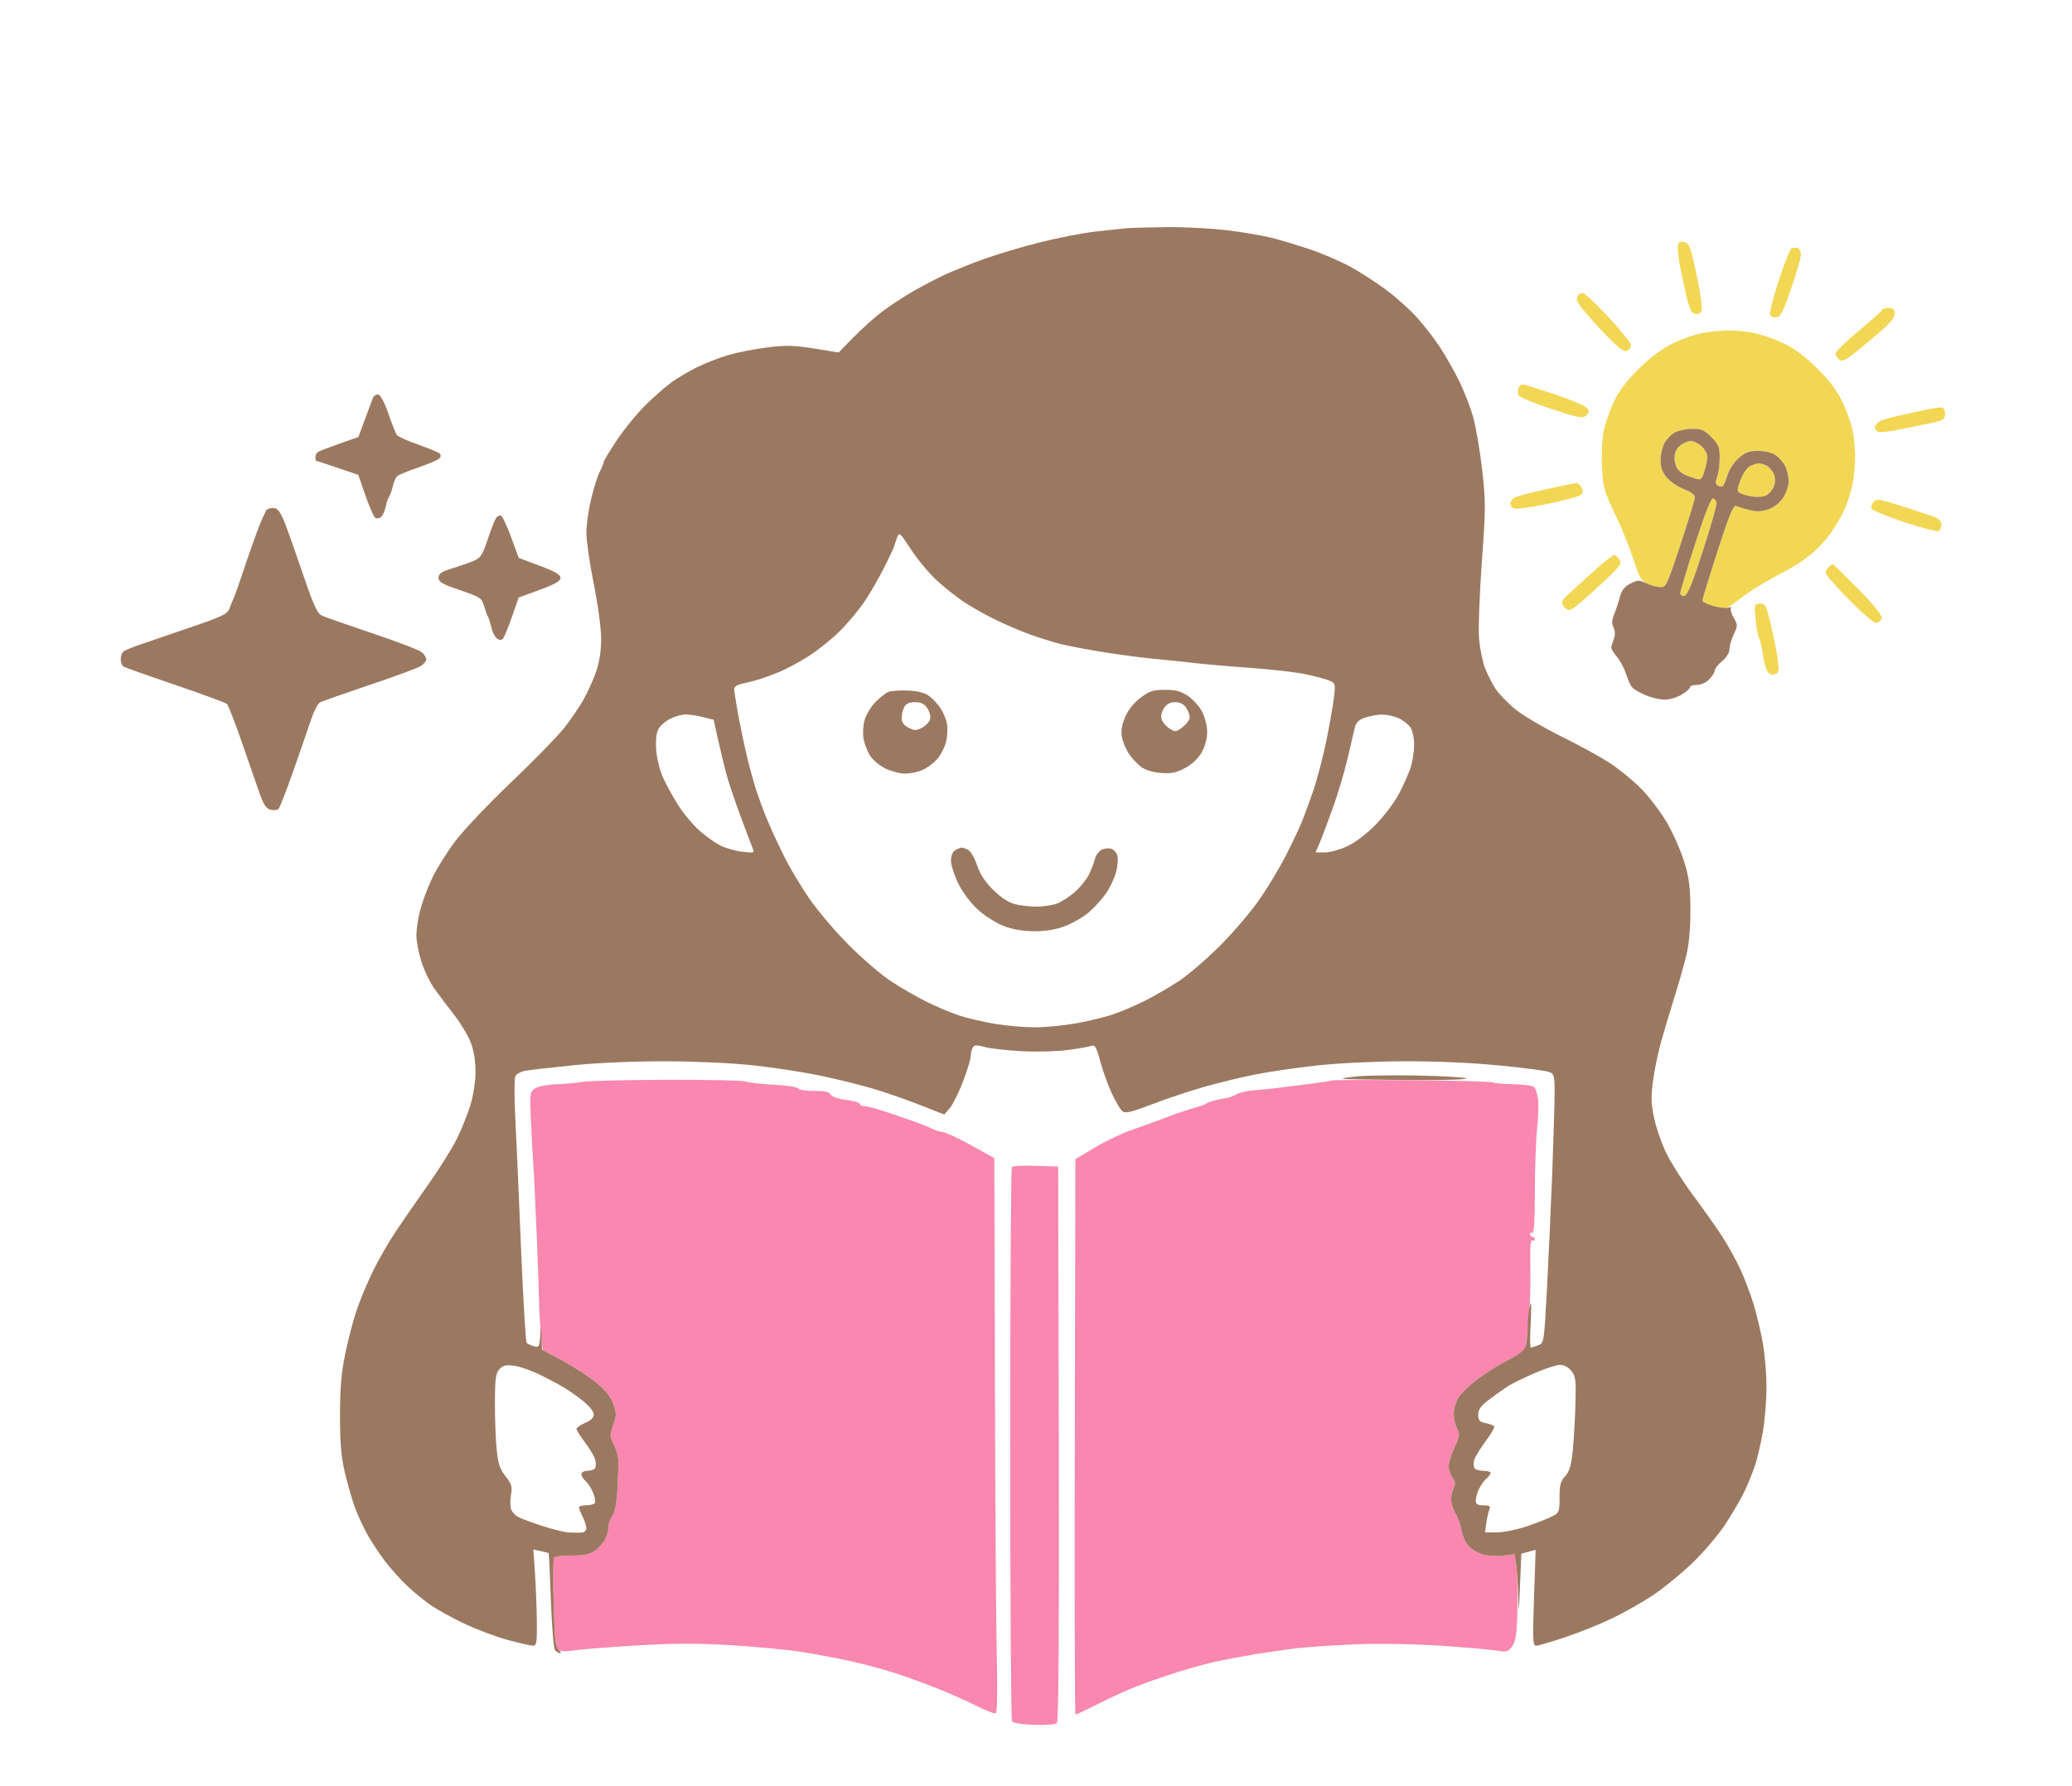 <svg xmlns="http://www.w3.org/2000/svg" width="841" height="725" viewBox="0 0 841 725" version="1.1"><path d="M 681 100.794 C 681 102.407, 681.450 105.926, 681.999 108.614 C 682.548 111.301, 683.630 116.372, 684.402 119.881 C 685.175 123.391, 686.372 126.612, 687.063 127.039 C 687.753 127.466, 688.932 127.579, 689.682 127.292 C 690.650 126.920, 690.901 125.566, 690.547 122.634 C 690.273 120.360, 689.601 116.250, 689.053 113.500 C 688.506 110.750, 687.483 106.250, 686.779 103.500 C 685.770 99.554, 685.026 98.433, 683.250 98.180 C 681.355 97.911, 681 98.324, 681 100.794 M 727.291 100.717 C 726.626 100.949, 724.245 106.810, 722 113.741 C 719.755 120.672, 718.159 126.972, 718.454 127.742 C 718.750 128.511, 719.922 128.996, 721.059 128.820 C 722.726 128.562, 723.890 126.268, 727.057 117 C 729.219 110.675, 730.990 104.536, 730.994 103.357 C 730.997 102.178, 730.438 101.007, 729.750 100.754 C 729.063 100.501, 727.956 100.485, 727.291 100.717 M 640.667 119.667 C 640.300 120.033, 640.018 121.046, 640.040 121.917 C 640.062 122.787, 644.225 127.919, 649.290 133.319 C 656.298 140.790, 658.918 142.977, 660.250 142.462 C 661.212 142.090, 661.994 141.047, 661.987 140.143 C 661.979 139.239, 657.891 134.113, 652.902 128.750 C 647.912 123.388, 643.268 119, 642.582 119 C 641.895 119, 641.033 119.300, 640.667 119.667 M 763.833 125.887 C 763.650 126.375, 759.337 130.238, 754.250 134.472 C 749.163 138.707, 745 142.753, 745 143.463 C 745 144.174, 745.647 145.292, 746.439 145.949 C 747.600 146.913, 748.819 146.399, 752.756 143.287 C 755.439 141.167, 760.191 137.224, 763.317 134.525 C 767.171 131.198, 769 128.875, 769 127.309 C 769 125.534, 768.441 125, 766.583 125 C 765.254 125, 764.017 125.399, 763.833 125.887 M 691.244 135.110 C 688.353 135.591, 682.954 137.451, 679.245 139.243 C 674.767 141.406, 670.080 144.874, 665.295 149.566 C 660.304 154.460, 657.164 158.589, 655.077 163.001 C 653.420 166.504, 651.545 171.874, 650.909 174.935 C 650.268 178.024, 649.965 184.536, 650.228 189.570 C 650.662 197.869, 651.109 199.486, 655.482 208.570 C 658.111 214.032, 661.479 222.325, 662.967 227 C 665.151 233.861, 666.190 235.754, 668.357 236.815 C 669.834 237.538, 672.229 238.213, 673.680 238.315 C 676.240 238.494, 676.491 237.979, 682.098 221 C 685.277 211.375, 687.905 202.774, 687.939 201.886 C 687.977 200.870, 686.343 199.639, 683.528 198.564 C 681.069 197.625, 677.919 195.504, 676.528 193.851 C 674.752 191.741, 674 189.664, 674 186.874 C 674 184.689, 674.683 181.581, 675.517 179.967 C 676.351 178.354, 678.354 176.351, 679.967 175.517 C 681.581 174.683, 684.768 174, 687.050 174 C 690.436 174, 691.826 174.626, 694.600 177.400 C 697.566 180.366, 698 181.442, 698 185.835 C 698 188.604, 697.533 192.099, 696.961 193.602 C 696.188 195.635, 696.240 196.530, 697.163 197.101 C 697.846 197.523, 698.751 197.654, 699.175 197.392 C 699.598 197.130, 700.485 195.113, 701.145 192.910 C 701.817 190.668, 703.826 187.604, 705.707 185.952 C 708.366 183.618, 710.012 183, 713.570 183 C 716.066 183, 719.191 183.734, 720.586 184.648 C 721.970 185.555, 723.754 187.558, 724.551 189.099 C 725.348 190.640, 726 193.431, 726 195.302 C 726 197.189, 724.982 200.218, 723.713 202.102 C 722.289 204.219, 719.986 205.975, 717.606 206.760 C 714.754 207.699, 712.781 207.749, 709.830 206.954 C 707.655 206.368, 705.270 205.657, 704.531 205.374 C 703.549 204.997, 701.544 209.963, 697.094 223.790 C 693.742 234.202, 691 243.163, 691 243.703 C 691 244.242, 692.740 245.205, 694.866 245.842 C 696.992 246.479, 699.308 247, 700.013 247 C 700.718 247, 703.140 245.508, 705.397 243.685 C 707.654 241.862, 712.200 238.804, 715.500 236.890 C 718.800 234.975, 723.525 232.349, 726 231.053 C 728.475 229.757, 732.456 227.125, 734.846 225.203 C 737.236 223.281, 740.711 219.637, 742.569 217.104 C 744.426 214.572, 747.049 210.196, 748.398 207.381 C 749.747 204.565, 751.334 199.645, 751.925 196.447 C 752.516 193.249, 753 188.302, 753 185.453 C 753 182.604, 752.554 177.922, 752.009 175.049 C 751.464 172.176, 749.601 166.854, 747.867 163.222 C 745.702 158.684, 742.494 154.412, 737.608 149.560 C 732.894 144.878, 728.294 141.435, 723.951 139.338 C 720.350 137.599, 714.754 135.686, 711.518 135.088 C 708.281 134.490, 703.578 134.053, 701.066 134.117 C 698.555 134.181, 694.135 134.628, 691.244 135.110 M 616.362 157.500 C 616.045 158.325, 616.025 159.623, 616.317 160.385 C 616.610 161.146, 622.576 163.649, 629.577 165.947 C 641.115 169.734, 642.450 169.978, 643.866 168.562 C 645.283 167.146, 645.278 166.850, 643.818 165.389 C 642.932 164.503, 636.958 162.028, 630.542 159.889 C 624.127 157.750, 618.441 156, 617.908 156 C 617.374 156, 616.678 156.675, 616.362 157.500 M 780.500 166.558 C 777.200 167.295, 772.356 168.358, 769.736 168.921 C 767.115 169.484, 764.078 170.423, 762.986 171.008 C 761.894 171.592, 761 172.681, 761 173.428 C 761 174.175, 761.609 175.020, 762.352 175.305 C 763.096 175.590, 766.809 175.196, 770.602 174.428 C 774.396 173.660, 780.200 172.462, 783.500 171.766 C 788.885 170.630, 789.500 170.245, 789.500 168.014 C 789.500 166.539, 788.890 165.464, 788 165.373 C 787.175 165.287, 783.800 165.821, 780.500 166.558 M 681.944 180.844 C 680.460 182.046, 679.667 183.769, 679.667 185.791 C 679.667 187.497, 680.286 189.639, 681.042 190.551 C 681.799 191.462, 683.336 192.551, 684.459 192.971 C 685.582 193.390, 687.439 194.025, 688.587 194.382 C 690.351 194.931, 690.854 194.431, 691.837 191.150 C 692.477 189.015, 693 186.386, 693 185.308 C 693 184.230, 691.958 182.370, 690.686 181.174 C 689.413 179.978, 687.437 179, 686.296 179 C 685.155 179, 683.197 179.830, 681.944 180.844 M 710.343 189.179 C 709.157 189.753, 707.413 192.248, 706.467 194.724 C 705.042 198.457, 704.980 199.369, 706.104 200.064 C 706.849 200.525, 709.122 201.183, 711.155 201.526 C 713.259 201.882, 715.764 201.661, 716.973 201.014 C 718.141 200.390, 719.513 198.781, 720.023 197.439 C 720.593 195.940, 720.593 194.060, 720.023 192.561 C 719.513 191.219, 718.204 189.644, 717.114 189.061 C 716.023 188.477, 714.539 188.030, 713.816 188.068 C 713.092 188.105, 711.530 188.605, 710.343 189.179 M 634.500 197.074 C 632.300 197.554, 627.125 198.697, 623 199.614 C 618.875 200.531, 614.938 201.723, 614.250 202.263 C 613.563 202.803, 613 203.834, 613 204.555 C 613 205.276, 613.788 206.114, 614.750 206.418 C 615.712 206.723, 621.842 205.863, 628.371 204.508 C 634.900 203.153, 640.853 201.537, 641.600 200.917 C 642.591 200.095, 642.684 199.278, 641.944 197.895 C 641.386 196.853, 640.383 196.045, 639.715 196.100 C 639.047 196.156, 636.700 196.594, 634.500 197.074 M 688.065 220.628 C 684.729 230.941, 682 240.002, 682 240.763 C 682 241.527, 682.761 242, 683.701 241.819 C 684.948 241.579, 686.951 236.693, 691.211 223.496 C 694.405 213.598, 696.903 204.862, 696.760 204.083 C 696.617 203.303, 695.967 202.488, 695.315 202.271 C 694.556 202.018, 691.946 208.627, 688.065 220.628 M 760.517 203.625 C 759.730 204.413, 759.315 205.657, 759.596 206.390 C 759.877 207.123, 765.905 209.629, 772.991 211.959 C 780.076 214.289, 786.352 215.900, 786.937 215.539 C 787.522 215.178, 788 213.997, 788 212.916 C 788 211.692, 786.963 210.556, 785.250 209.904 C 783.737 209.329, 777.876 207.358, 772.225 205.526 C 763.307 202.633, 761.761 202.382, 760.517 203.625 M 645.917 232.696 C 641.288 236.959, 636.712 241.122, 635.750 241.946 C 634.788 242.770, 634 243.964, 634 244.600 C 634 245.235, 634.674 246.314, 635.498 246.998 C 636.726 248.018, 637.580 247.774, 640.248 245.645 C 642.036 244.217, 646.875 239.902, 651 236.056 C 657.290 230.191, 658.327 228.785, 657.429 227.341 C 656.839 226.394, 655.902 225.467, 655.346 225.282 C 654.790 225.097, 650.547 228.433, 645.917 232.696 M 742.200 230.200 C 741.540 230.860, 741 231.929, 741 232.575 C 741 233.222, 745.285 238.113, 750.522 243.445 C 756.609 249.642, 760.663 253.019, 761.760 252.808 C 762.705 252.626, 763.621 251.731, 763.796 250.819 C 763.991 249.809, 760.250 245.222, 754.224 239.080 C 748.783 233.536, 744.122 229, 743.866 229 C 743.610 229, 742.860 229.540, 742.200 230.200 M 712.541 251.115 C 712.822 254.478, 713.465 258, 713.969 258.942 C 714.473 259.884, 715.193 262.974, 715.569 265.809 C 715.945 268.644, 716.806 271.720, 717.482 272.644 C 718.260 273.709, 719.360 274.076, 720.482 273.645 C 721.994 273.065, 722.153 272.200, 721.571 267.733 C 721.195 264.855, 719.958 258.563, 718.821 253.750 C 716.943 245.803, 716.537 245, 714.391 245 C 712.110 245, 712.047 245.210, 712.541 251.115" stroke="none" fill="#f2d755" fill-rule="evenodd"/><path d="M 236.500 439.120 C 234.300 439.516, 229.575 439.945, 226 440.075 C 222.367 440.207, 218.502 440.959, 217.236 441.779 C 215.036 443.207, 214.988 443.588, 215.517 455.374 C 215.817 462.043, 216.263 470.200, 216.508 473.500 C 216.754 476.800, 217.372 489.850, 217.883 502.500 C 218.394 515.150, 218.829 527.525, 218.850 530 C 218.872 532.475, 219.201 537.539, 219.582 541.253 L 220.274 548.006 228.246 552.253 C 232.631 554.589, 238.720 558.525, 241.778 561 C 245.701 564.175, 247.796 566.766, 248.893 569.799 C 250.301 573.689, 250.301 574.510, 248.891 578.429 C 247.444 582.454, 247.463 583.013, 249.163 586.327 C 250.170 588.288, 251.001 591.379, 251.011 593.196 C 251.020 595.013, 250.834 600.196, 250.596 604.714 C 250.319 609.976, 249.595 613.739, 248.582 615.186 C 247.712 616.429, 247 618.492, 247 619.772 C 247 621.052, 246.348 623.360, 245.551 624.901 C 244.754 626.442, 242.842 628.547, 241.301 629.579 C 239.240 630.960, 236.783 631.437, 232 631.385 C 228.425 631.346, 225.218 631.743, 224.873 632.267 C 224.528 632.792, 224.464 641.158, 224.731 650.860 C 225.097 664.138, 225.555 668.771, 226.587 669.595 C 227.472 670.302, 229.647 670.418, 232.729 669.922 C 235.353 669.500, 246.753 668.600, 258.062 667.921 C 273.808 666.976, 282.947 666.951, 297.077 667.815 C 307.226 668.435, 320.023 669.661, 325.515 670.539 C 331.007 671.417, 339.775 673.066, 345 674.204 C 350.225 675.342, 358.325 677.509, 363 679.018 C 367.675 680.528, 375.550 683.383, 380.500 685.363 C 385.450 687.343, 392.600 690.534, 396.389 692.454 C 400.178 694.375, 403.694 695.689, 404.201 695.376 C 404.747 695.038, 404.905 685.748, 404.587 672.653 C 404.291 660.469, 403.948 609.908, 403.824 560.296 L 403.599 470.093 394.228 464.901 C 389.073 462.045, 383.819 459.595, 382.552 459.456 C 381.285 459.317, 379.364 458.730, 378.283 458.151 C 377.202 457.573, 374.334 456.388, 371.909 455.519 C 369.484 454.650, 364.180 452.827, 360.122 451.469 C 356.065 450.111, 351.902 449, 350.872 449 C 349.843 449, 349 448.582, 349 448.072 C 349 447.562, 346.518 446.834, 343.484 446.455 C 340.182 446.042, 337.628 445.157, 337.120 444.250 C 336.506 443.153, 334.647 442.749, 330.396 442.787 C 327.164 442.816, 324.221 442.357, 323.856 441.767 C 323.492 441.177, 319.212 440.519, 314.347 440.303 C 309.481 440.088, 304.375 439.519, 303 439.039 C 301.625 438.559, 287 438.219, 270.500 438.284 C 254 438.349, 238.700 438.725, 236.500 439.120 M 540.804 438.530 C 540.620 438.713, 536.427 439.360, 531.485 439.968 C 526.543 440.576, 520.700 441.312, 518.500 441.604 C 516.300 441.896, 512.159 442.302, 509.299 442.506 C 506.438 442.710, 503.063 443.465, 501.799 444.184 C 500.534 444.903, 499.050 445.523, 498.500 445.562 C 497.950 445.601, 495.925 445.992, 494 446.432 C 492.075 446.871, 490.050 447.563, 489.500 447.969 C 488.950 448.375, 486.700 449.183, 484.500 449.765 C 482.300 450.347, 477.350 452.031, 473.500 453.507 C 469.650 454.983, 463.259 457.306, 459.299 458.670 C 455.338 460.033, 448.588 463.252, 444.299 465.824 L 436.500 470.500 436.246 583.250 C 436.106 645.263, 436.230 696, 436.521 696 C 436.813 696, 440.977 694.019, 445.776 691.598 C 450.574 689.176, 457.452 686.029, 461.060 684.605 C 464.668 683.180, 471.803 680.670, 476.917 679.027 C 482.030 677.383, 489.428 675.339, 493.357 674.483 C 497.286 673.628, 504.550 672.261, 509.500 671.446 C 514.450 670.630, 521.875 669.558, 526 669.062 C 530.125 668.567, 540.700 667.848, 549.500 667.465 C 559.083 667.048, 572.820 667.240, 583.750 667.945 C 593.788 668.591, 604.266 669.479, 607.035 669.916 C 611.755 670.663, 612.180 670.550, 613.856 668.106 C 615.298 666.003, 615.694 663.064, 615.904 652.890 C 616.047 645.955, 615.845 638.150, 615.455 635.546 L 614.745 630.811 610.427 631.459 C 608.052 631.815, 604.367 631.637, 602.239 631.064 C 600.111 630.491, 597.369 628.957, 596.145 627.655 C 594.922 626.352, 593.637 623.535, 593.291 621.393 C 592.945 619.252, 591.839 616.150, 590.834 614.500 C 589.830 612.850, 589.006 610.233, 589.004 608.684 C 589.002 607.136, 589.470 604.990, 590.045 603.917 C 590.827 602.454, 590.702 601.413, 589.545 599.760 C 588.695 598.547, 588.004 596.418, 588.010 595.027 C 588.015 593.637, 589.084 590.214, 590.385 587.419 C 592.467 582.949, 592.590 582.047, 591.411 579.919 C 590.674 578.589, 590.057 575.925, 590.039 574 C 590.022 572.075, 590.877 569.074, 591.940 567.330 C 593.003 565.587, 596.264 562.368, 599.186 560.176 C 602.109 557.985, 607.650 554.496, 611.500 552.424 C 615.350 550.352, 618.649 548.547, 618.832 548.413 C 619.015 548.279, 619.676 543.519, 620.302 537.835 C 620.927 532.151, 621.312 521.944, 621.157 515.152 C 620.963 506.627, 621.204 503.008, 621.938 503.461 C 622.522 503.823, 623 503.641, 623 503.059 C 623 502.477, 622.550 502, 622 502 C 621.450 502, 621 501.523, 621 500.941 C 621 500.359, 621.446 500.158, 621.991 500.494 C 622.631 500.890, 622.985 494.977, 622.991 483.803 C 622.996 474.287, 623.404 462.680, 623.898 458.011 C 624.392 453.342, 624.555 447.942, 624.260 446.011 C 623.964 444.080, 623.326 441.993, 622.841 441.373 C 622.346 440.740, 618.628 440.182, 614.346 440.100 C 610.158 440.018, 606.287 439.678, 605.744 439.342 C 605.201 439.006, 590.442 438.611, 572.947 438.464 C 555.451 438.317, 540.987 438.346, 540.804 438.530 M 410.718 473.615 C 410.342 473.992, 410.031 524.520, 410.027 585.900 C 410.024 647.280, 410.359 698.028, 410.772 698.674 C 411.221 699.375, 414.841 699.960, 419.757 700.128 C 424.363 700.285, 428.436 699.964, 429 699.400 C 429.669 698.731, 429.923 660.563, 429.754 585.946 L 429.500 473.500 420.452 473.215 C 415.475 473.058, 411.095 473.238, 410.718 473.615" stroke="none" fill="#f987af" fill-rule="evenodd"/><path d="M 457 92.661 C 455.075 92.848, 449.450 93.452, 444.500 94.003 C 439.550 94.554, 429.425 96.533, 422 98.399 C 414.575 100.266, 404.169 103.375, 398.875 105.308 C 393.581 107.241, 386.606 110.055, 383.375 111.560 C 380.144 113.065, 374.350 116.104, 370.500 118.313 C 366.650 120.522, 360.962 124.268, 357.861 126.638 C 354.759 129.008, 349.561 133.674, 346.309 137.007 L 340.397 143.067 330.500 141.475 C 322.352 140.164, 319.002 140.078, 311.551 140.991 C 306.573 141.602, 299.366 143.020, 295.535 144.144 C 291.705 145.268, 285.925 147.524, 282.691 149.156 C 279.457 150.788, 274.942 153.461, 272.656 155.096 C 270.370 156.731, 265.649 160.865, 262.164 164.284 C 258.679 167.703, 253.391 174.150, 250.414 178.611 C 247.436 183.073, 244.997 187.123, 244.994 187.611 C 244.990 188.100, 244.283 189.850, 243.421 191.500 C 242.559 193.150, 240.990 198.100, 239.934 202.500 C 238.878 206.900, 238.011 213.099, 238.007 216.277 C 238.003 219.454, 239.350 228.779, 241 237 C 242.710 245.519, 244 255.116, 244 259.317 C 244 264.096, 243.293 268.742, 241.989 272.532 C 240.883 275.747, 238.573 280.880, 236.856 283.939 C 235.139 286.997, 231.567 292.234, 228.919 295.576 C 226.271 298.918, 216.644 308.766, 207.525 317.461 C 198.407 326.155, 188.188 336.921, 184.817 341.385 C 181.445 345.848, 177.196 352.650, 175.375 356.500 C 173.553 360.350, 171.374 366.182, 170.532 369.460 C 169.689 372.738, 169 377.303, 169 379.605 C 169 381.906, 169.888 386.649, 170.973 390.145 C 172.059 393.640, 174.421 398.593, 176.223 401.152 C 178.026 403.710, 181.623 408.495, 184.219 411.785 C 186.814 415.075, 189.851 420.086, 190.969 422.920 C 192.312 426.328, 193 430.397, 193 434.932 C 193 439.060, 192.163 444.518, 190.898 448.645 C 189.742 452.415, 187.228 458.650, 185.312 462.500 C 183.396 466.350, 178.159 474.675, 173.673 481 C 169.188 487.325, 163.216 495.971, 160.402 500.213 C 157.588 504.455, 153.468 511.655, 151.246 516.213 C 149.025 520.771, 146.075 527.875, 144.690 532 C 143.305 536.125, 141.233 544.087, 140.086 549.692 C 138.521 557.339, 138.002 563.583, 138.007 574.692 C 138.012 586.083, 138.482 591.461, 140.041 598 C 141.155 602.675, 142.981 608.975, 144.097 612 C 145.214 615.025, 147.513 619.975, 149.206 623 C 150.900 626.025, 154.188 630.975, 156.514 634 C 158.840 637.025, 162.938 641.544, 165.622 644.042 C 168.305 646.539, 172.525 649.965, 175 651.654 C 177.475 653.342, 183.397 656.605, 188.160 658.904 C 192.923 661.203, 200.798 664.185, 205.660 665.530 C 210.522 666.875, 215.287 667.981, 216.250 667.988 C 217.805 667.999, 217.989 666.912, 217.900 658.250 C 217.845 652.888, 217.507 644.101, 217.150 638.725 L 216.500 628.950 219.500 629.592 C 221.150 629.945, 222.593 630.312, 222.708 630.408 C 222.822 630.504, 223.220 639.114, 223.592 649.541 C 223.964 659.968, 224.713 669.063, 225.257 669.750 C 225.800 670.438, 226.726 671, 227.314 671 C 227.901 671, 227.670 670.437, 226.799 669.750 C 225.499 668.723, 225.130 665.357, 224.731 650.860 C 224.464 641.158, 224.528 632.792, 224.873 632.267 C 225.218 631.743, 228.425 631.346, 232 631.385 C 236.783 631.437, 239.240 630.960, 241.301 629.579 C 242.842 628.547, 244.754 626.442, 245.551 624.901 C 246.348 623.360, 247 621.052, 247 619.772 C 247 618.492, 247.712 616.429, 248.582 615.186 C 249.595 613.739, 250.319 609.976, 250.596 604.714 C 250.834 600.196, 251.020 595.013, 251.011 593.196 C 251.001 591.379, 250.170 588.288, 249.163 586.327 C 247.463 583.013, 247.444 582.454, 248.891 578.429 C 250.301 574.510, 250.301 573.689, 248.893 569.799 C 247.796 566.766, 245.701 564.175, 241.778 561 C 238.720 558.525, 232.569 554.556, 228.109 552.180 L 220 547.860 219.820 542.680 L 219.640 537.500 219.263 542.299 C 218.917 546.707, 218.707 547.045, 216.693 546.437 C 215.487 546.073, 214.173 545.476, 213.773 545.111 C 213.373 544.745, 212.330 527.133, 211.455 505.973 C 210.580 484.813, 209.530 460.975, 209.121 453 C 208.713 445.025, 208.731 437.765, 209.162 436.866 C 209.593 435.968, 211.420 434.961, 213.223 434.629 C 215.025 434.296, 223.925 433.279, 233 432.367 C 243.029 431.360, 257.735 430.737, 270.500 430.779 C 282.772 430.819, 297.671 431.529, 306.349 432.487 C 314.515 433.389, 326.440 435.231, 332.849 436.579 C 339.257 437.928, 348.550 440.206, 353.500 441.641 C 358.450 443.076, 367.175 446.080, 372.888 448.316 L 383.276 452.380 385.519 449.773 C 386.752 448.339, 389.165 443.490, 390.881 438.997 C 392.596 434.505, 394.007 429.855, 394.015 428.665 C 394.024 427.474, 394.411 425.899, 394.877 425.165 C 395.552 424.100, 396.511 424.058, 399.612 424.958 C 401.750 425.579, 408.450 426.353, 414.500 426.677 C 420.576 427.004, 429.098 426.783, 433.538 426.184 C 437.959 425.588, 442.290 424.826, 443.161 424.492 C 444.423 424.008, 445.113 425.274, 446.544 430.692 C 447.533 434.436, 449.626 440.266, 451.195 443.647 C 452.764 447.028, 454.718 450.351, 455.538 451.031 C 456.751 452.038, 459.021 451.506, 467.764 448.169 C 473.669 445.914, 483.225 442.729, 489 441.090 C 494.775 439.451, 504.041 437.209, 509.591 436.108 C 515.142 435.008, 526.392 433.371, 534.591 432.472 C 543.127 431.535, 558.264 430.807, 570 430.768 C 582.626 430.727, 597.406 431.378, 608.480 432.463 C 618.369 433.432, 627.481 434.613, 628.730 435.087 C 630.808 435.878, 631 436.577, 631 443.362 C 631 447.439, 630.564 462.188, 630.031 476.137 C 629.498 490.087, 628.532 511.324, 627.885 523.330 C 626.715 545.024, 626.692 545.167, 624.289 546.080 C 622.958 546.586, 621.616 547, 621.306 547 C 620.996 547, 620.994 542.388, 621.302 536.750 C 621.627 530.793, 621.521 527.757, 621.049 529.500 C 620.602 531.150, 620.183 534.806, 620.118 537.625 C 620.053 540.444, 619.738 544.058, 619.419 545.656 C 618.949 548.005, 617.583 549.213, 612.290 551.957 C 608.688 553.825, 603.089 557.305, 599.846 559.692 C 596.604 562.079, 593.064 565.487, 591.979 567.266 C 590.895 569.045, 590.022 572.075, 590.039 574 C 590.057 575.925, 590.674 578.589, 591.411 579.919 C 592.590 582.047, 592.467 582.949, 590.385 587.419 C 589.084 590.214, 588.015 593.637, 588.010 595.027 C 588.004 596.418, 588.695 598.547, 589.545 599.760 C 590.702 601.413, 590.827 602.454, 590.045 603.917 C 589.470 604.990, 589.002 607.136, 589.004 608.684 C 589.006 610.233, 589.830 612.850, 590.834 614.500 C 591.839 616.150, 592.945 619.252, 593.291 621.393 C 593.637 623.535, 594.922 626.352, 596.145 627.655 C 597.369 628.957, 600.111 630.491, 602.239 631.064 C 604.367 631.637, 608.043 631.816, 610.408 631.461 L 614.709 630.817 615.343 634.658 C 615.692 636.771, 616.075 642.550, 616.193 647.500 C 616.393 655.842, 616.448 655.554, 616.954 643.570 L 617.500 630.639 620.405 629.864 L 623.311 629.090 622.637 648.545 C 622.040 665.784, 622.141 668, 623.522 668 C 624.379 668, 629.900 666.372, 635.790 664.381 C 641.681 662.391, 650.325 658.883, 655 656.587 C 659.675 654.290, 666.805 650.225, 670.845 647.552 C 674.885 644.880, 681.949 639.136, 686.542 634.788 C 691.210 630.370, 697.276 623.271, 700.296 618.692 C 703.268 614.186, 706.843 608.025, 708.242 605 C 709.641 601.975, 711.509 597.344, 712.394 594.709 C 713.280 592.074, 714.678 586.053, 715.502 581.328 C 716.326 576.604, 717 568.347, 717 562.979 C 717 557.612, 716.306 549.459, 715.459 544.860 C 714.611 540.262, 712.968 533.350, 711.808 529.500 C 710.648 525.650, 708.241 519.288, 706.458 515.362 C 704.675 511.437, 701.177 505.137, 698.685 501.362 C 696.193 497.588, 690.974 490.225, 687.088 485 C 683.203 479.775, 678.430 472.289, 676.482 468.365 C 674.534 464.441, 672.246 457.916, 671.398 453.865 C 670.132 447.817, 670.055 445.070, 670.972 438.500 C 671.586 434.100, 673.027 427.125, 674.176 423 C 675.324 418.875, 677.746 410.775, 679.558 405 C 681.370 399.225, 683.596 391.407, 684.504 387.626 C 685.563 383.220, 686.141 376.640, 686.114 369.297 C 686.081 359.992, 685.603 356.309, 683.566 349.671 C 682.188 345.177, 678.995 337.986, 676.471 333.691 C 673.947 329.396, 669.183 323.183, 665.884 319.884 C 662.585 316.585, 656.874 311.938, 653.193 309.557 C 649.512 307.176, 640.724 302.373, 633.665 298.884 C 626.605 295.395, 618.289 290.493, 615.184 287.992 C 612.079 285.490, 608.371 281.656, 606.943 279.472 C 605.516 277.287, 603.561 273.371, 602.598 270.768 C 601.636 268.166, 600.604 262.766, 600.305 258.768 C 600.006 254.771, 600.529 240.924, 601.469 227.998 C 603.054 206.184, 603.061 203.490, 601.562 190.498 C 600.674 182.799, 599.053 173.299, 597.960 169.387 C 596.867 165.475, 594.361 158.962, 592.391 154.915 C 590.421 150.867, 586.882 144.618, 584.526 141.028 C 582.170 137.438, 577.937 131.951, 575.118 128.836 C 572.300 125.721, 566.733 120.726, 562.747 117.735 C 558.761 114.745, 552.125 110.463, 548 108.220 C 543.875 105.976, 536.450 102.793, 531.500 101.145 C 526.550 99.498, 519.575 97.408, 516 96.502 C 512.425 95.596, 504.325 94.227, 498 93.459 C 491.675 92.691, 480.650 92.120, 473.500 92.191 C 466.350 92.262, 458.925 92.473, 457 92.661 M 151.304 161.650 C 150.924 162.639, 149.456 166.586, 148.041 170.420 L 145.468 177.390 137.861 180.058 C 133.677 181.525, 129.747 183.038, 129.127 183.421 C 128.507 183.805, 128 184.766, 128 185.559 C 128 186.352, 128.113 187, 128.250 187 C 128.388 187, 132.311 188.293, 136.967 189.872 L 145.433 192.745 148.330 201.122 C 149.923 205.730, 151.723 209.812, 152.330 210.193 C 152.936 210.574, 153.982 210.430, 154.652 209.874 C 155.323 209.317, 156.177 207.430, 156.551 205.681 C 156.925 203.931, 157.577 202.050, 158 201.500 C 158.423 200.950, 159.075 199.069, 159.449 197.319 C 159.823 195.570, 160.662 193.713, 161.314 193.193 C 161.966 192.673, 165.805 191.115, 169.844 189.730 C 173.883 188.345, 177.685 186.715, 178.294 186.106 C 178.990 185.410, 179.048 184.665, 178.450 184.096 C 177.928 183.599, 174.022 181.969, 169.771 180.474 C 165.520 178.979, 161.638 177.248, 161.145 176.628 C 160.652 176.008, 159.093 172.125, 157.681 168 C 156.140 163.498, 154.490 160.371, 153.554 160.176 C 152.696 159.998, 151.683 160.661, 151.304 161.650 M 679.763 175.565 C 678.257 176.382, 676.344 178.367, 675.513 179.976 C 674.681 181.584, 674 184.689, 674 186.874 C 674 189.664, 674.752 191.741, 676.528 193.851 C 677.919 195.504, 681.069 197.625, 683.528 198.564 C 686.343 199.639, 687.977 200.870, 687.939 201.886 C 687.905 202.774, 685.277 211.375, 682.098 221 C 676.453 238.095, 676.257 238.496, 673.628 238.307 C 672.147 238.201, 669.623 237.460, 668.018 236.659 C 665.425 235.365, 664.733 235.387, 661.800 236.852 C 659.326 238.087, 658.232 239.502, 657.431 242.500 C 656.844 244.700, 655.804 247.837, 655.122 249.472 C 654.231 251.604, 654.174 253.086, 654.917 254.718 C 655.605 256.228, 655.625 257.855, 654.977 259.561 C 654.440 260.974, 654 262.516, 654 262.988 C 654 263.460, 655.060 265.119, 656.355 266.673 C 657.650 268.228, 659.284 271.300, 659.985 273.500 C 660.687 275.700, 661.758 278.124, 662.366 278.887 C 662.974 279.649, 665.428 281.112, 667.819 282.137 C 670.210 283.161, 673.763 284, 675.715 284 C 677.667 284, 680.780 283.063, 682.632 281.918 C 684.484 280.774, 686 279.424, 686 278.918 C 686 278.413, 687.272 278, 688.826 278 C 690.486 278, 692.548 277.046, 693.826 275.686 C 695.022 274.413, 696 272.809, 696 272.121 C 696 271.433, 697.350 269.735, 699 268.347 C 700.784 266.845, 702 264.859, 702 263.445 C 702 262.138, 702.775 259.442, 703.723 257.455 C 705.354 254.035, 705.354 253.681, 703.719 250.832 C 702.769 249.177, 702.242 247.418, 702.548 246.923 C 702.854 246.428, 702.390 246.297, 701.517 246.632 C 700.645 246.967, 697.921 246.678, 695.465 245.990 C 693.009 245.303, 691 244.286, 691 243.731 C 691 243.176, 693.742 234.202, 697.094 223.790 C 701.544 209.963, 703.549 204.997, 704.531 205.374 C 705.270 205.657, 707.655 206.368, 709.830 206.954 C 712.781 207.749, 714.754 207.699, 717.606 206.760 C 719.986 205.975, 722.289 204.219, 723.713 202.102 C 724.982 200.218, 726 197.189, 726 195.302 C 726 193.431, 725.348 190.640, 724.551 189.099 C 723.754 187.558, 721.970 185.555, 720.586 184.648 C 719.191 183.734, 716.066 183, 713.570 183 C 710.012 183, 708.366 183.618, 705.707 185.952 C 703.826 187.604, 701.817 190.668, 701.145 192.910 C 700.485 195.113, 699.598 197.130, 699.175 197.392 C 698.751 197.654, 697.846 197.523, 697.163 197.101 C 696.240 196.530, 696.188 195.635, 696.961 193.602 C 697.533 192.099, 698 188.604, 698 185.835 C 698 181.442, 697.566 180.366, 694.600 177.400 C 691.754 174.554, 690.491 174.007, 686.850 174.040 C 684.457 174.062, 681.268 174.748, 679.763 175.565 M 681.944 180.844 C 680.460 182.046, 679.667 183.769, 679.667 185.791 C 679.667 187.497, 680.286 189.639, 681.042 190.551 C 681.799 191.462, 683.336 192.551, 684.459 192.971 C 685.582 193.390, 687.439 194.025, 688.587 194.382 C 690.351 194.931, 690.854 194.431, 691.837 191.150 C 692.477 189.015, 693 186.386, 693 185.308 C 693 184.230, 691.958 182.370, 690.686 181.174 C 689.413 179.978, 687.437 179, 686.296 179 C 685.155 179, 683.197 179.830, 681.944 180.844 M 710.343 189.179 C 709.157 189.753, 707.413 192.248, 706.467 194.724 C 705.042 198.457, 704.980 199.369, 706.104 200.064 C 706.849 200.525, 709.122 201.183, 711.155 201.526 C 713.259 201.882, 715.764 201.661, 716.973 201.014 C 718.141 200.390, 719.513 198.781, 720.023 197.439 C 720.593 195.940, 720.593 194.060, 720.023 192.561 C 719.513 191.219, 718.204 189.644, 717.114 189.061 C 716.023 188.477, 714.539 188.030, 713.816 188.068 C 713.092 188.105, 711.530 188.605, 710.343 189.179 M 688.065 220.628 C 684.729 230.941, 682 240.002, 682 240.763 C 682 241.527, 682.761 242, 683.701 241.819 C 684.948 241.579, 686.951 236.693, 691.211 223.496 C 694.405 213.598, 696.903 204.862, 696.760 204.083 C 696.617 203.303, 695.967 202.488, 695.315 202.271 C 694.556 202.018, 691.946 208.627, 688.065 220.628 M 108.446 206.744 C 107.866 207.160, 105.983 211.325, 104.263 216 C 102.542 220.675, 99.951 228.100, 98.505 232.500 C 97.059 236.900, 95.463 241.400, 94.959 242.500 C 94.454 243.600, 93.627 245.647, 93.122 247.050 C 92.322 249.266, 90.128 250.303, 76.351 254.975 C 67.633 257.931, 58.475 261.065, 56 261.940 C 53.525 262.814, 50.938 263.887, 50.250 264.324 C 49.563 264.761, 49 266.190, 49 267.500 C 49 268.810, 49.490 270.185, 50.088 270.554 C 50.687 270.924, 60.200 274.299, 71.228 278.053 C 82.256 281.808, 91.665 285.265, 92.137 285.737 C 92.609 286.209, 95.047 292.424, 97.555 299.548 C 100.062 306.671, 103.304 316.002, 104.759 320.282 C 106.887 326.540, 107.868 328.180, 109.775 328.658 C 111.079 328.986, 112.552 328.848, 113.048 328.352 C 113.544 327.856, 116.238 320.937, 119.036 312.975 C 121.834 305.014, 125.066 295.666, 126.218 292.201 C 127.371 288.737, 129.030 285.535, 129.907 285.086 C 130.783 284.636, 139.825 281.464, 150 278.035 C 160.175 274.607, 169.512 271.161, 170.750 270.378 C 171.988 269.595, 173 268.359, 173 267.632 C 173 266.905, 172.213 265.614, 171.250 264.764 C 170.287 263.913, 161.293 260.461, 151.263 257.093 C 141.233 253.725, 131.975 250.490, 130.690 249.905 C 128.809 249.048, 127.340 245.863, 123.145 233.551 C 120.280 225.141, 116.913 215.615, 115.662 212.380 C 114.077 208.279, 112.801 206.423, 111.445 206.244 C 110.375 206.104, 109.025 206.329, 108.446 206.744 M 201.365 210.217 C 200.850 210.923, 199.320 214.830, 197.964 218.900 C 195.831 225.306, 195.065 226.482, 192.261 227.659 C 190.480 228.406, 186.542 229.781, 183.511 230.715 C 179.131 232.063, 178 232.840, 178 234.499 C 178 236.231, 179.489 237.091, 186.726 239.543 C 194.934 242.324, 195.513 242.708, 196.476 246 C 197.039 247.925, 197.785 249.950, 198.132 250.500 C 198.480 251.050, 199.072 252.931, 199.447 254.681 C 199.822 256.430, 200.794 258.414, 201.607 259.089 C 202.569 259.887, 203.426 259.974, 204.062 259.338 C 204.600 258.800, 206.268 254.806, 207.770 250.462 L 210.500 242.564 219 239.443 C 225.286 237.135, 227.500 235.861, 227.500 234.553 C 227.500 233.250, 225.272 231.954, 219.025 229.624 L 210.551 226.463 207.459 218.043 C 205.758 213.411, 203.902 209.467, 203.333 209.278 C 202.765 209.088, 201.879 209.511, 201.365 210.217 M 364.015 218.460 C 363.457 219.929, 363 221.349, 363 221.617 C 363 221.885, 361.211 225.689, 359.025 230.070 C 356.839 234.452, 353.153 240.841, 350.835 244.268 C 348.516 247.696, 343.970 253.120, 340.731 256.321 C 337.492 259.523, 331.840 264.042, 328.171 266.364 C 324.502 268.686, 319.250 271.522, 316.500 272.668 C 313.750 273.813, 309.925 275.219, 308 275.793 C 306.075 276.366, 303.038 277.134, 301.250 277.497 C 299.332 277.888, 298 278.770, 298 279.650 C 298 280.470, 298.711 285.047, 299.580 289.820 C 300.449 294.594, 302.067 302.325, 303.177 307 C 304.286 311.675, 306.022 317.975, 307.033 321 C 308.045 324.025, 309.604 328.300, 310.499 330.500 C 311.393 332.700, 312.828 336.075, 313.688 338 C 314.548 339.925, 316.791 344.605, 318.673 348.399 C 320.555 352.194, 324.873 359.394, 328.268 364.399 C 331.663 369.405, 338.955 378.020, 344.471 383.545 C 349.987 389.070, 357.650 395.666, 361.500 398.201 C 365.350 400.737, 371.798 404.465, 375.828 406.486 C 379.859 408.507, 385.934 411.074, 389.328 412.191 C 392.723 413.309, 399.325 414.846, 404 415.608 C 408.675 416.369, 415.875 416.993, 420 416.993 C 424.125 416.993, 431.550 416.286, 436.500 415.421 C 441.450 414.556, 448.200 412.942, 451.500 411.834 C 454.800 410.726, 460.650 408.243, 464.500 406.316 C 468.350 404.389, 474.650 400.742, 478.500 398.212 C 482.350 395.682, 490 389.087, 495.500 383.556 C 501 378.025, 508.250 369.450, 511.612 364.500 C 514.973 359.550, 519.558 351.900, 521.799 347.500 C 524.041 343.100, 526.747 337.475, 527.813 335 C 528.879 332.525, 531.147 326.450, 532.855 321.500 C 534.562 316.550, 537.051 307.100, 538.386 300.500 C 539.721 293.900, 541.105 285.977, 541.461 282.894 C 542.090 277.439, 542.032 277.257, 539.304 276.156 C 537.762 275.534, 533.350 274.379, 529.500 273.589 C 525.650 272.800, 515.525 271.660, 507 271.056 C 498.475 270.452, 488.125 269.543, 484 269.036 C 479.875 268.529, 473.125 267.826, 469 267.475 C 464.875 267.123, 455.875 265.954, 449 264.877 C 442.125 263.801, 433.800 262.240, 430.500 261.408 C 427.200 260.577, 421.350 258.739, 417.500 257.324 C 413.650 255.909, 407.350 253.188, 403.500 251.276 C 399.650 249.365, 394.174 246.271, 391.331 244.400 C 388.488 242.530, 383.571 238.638, 380.405 235.750 C 377.239 232.863, 372.485 227.190, 369.840 223.145 C 365.086 215.876, 365.019 215.821, 364.015 218.460 M 360.485 280.891 C 359.377 281.370, 357.007 283.259, 355.218 285.088 C 353.429 286.918, 351.486 290.193, 350.901 292.367 C 350.316 294.540, 350.137 297.934, 350.503 299.909 C 350.869 301.884, 352.047 304.931, 353.122 306.679 C 354.196 308.428, 357.001 310.790, 359.353 311.929 C 361.706 313.068, 365.304 314, 367.348 314 C 369.392 314, 372.512 313.380, 374.282 312.623 C 376.052 311.866, 378.698 309.953, 380.163 308.373 C 381.628 306.793, 383.317 303.648, 383.915 301.385 C 384.514 299.122, 384.724 295.747, 384.382 293.885 C 384.040 292.023, 382.867 289.150, 381.775 287.500 C 380.683 285.850, 378.611 283.615, 377.169 282.533 C 375.383 281.192, 372.630 280.479, 368.524 280.293 C 365.211 280.143, 361.593 280.412, 360.485 280.891 M 462.846 283.287 C 460.092 285.388, 457.850 288.231, 456.634 291.164 C 455.319 294.338, 454.935 296.839, 455.390 299.266 C 455.752 301.197, 457.050 304.248, 458.274 306.046 C 459.498 307.845, 461.719 310.219, 463.209 311.322 C 464.837 312.529, 468.026 313.494, 471.209 313.744 C 475.415 314.074, 477.422 313.666, 481 311.754 C 483.812 310.252, 486.338 307.878, 487.734 305.425 C 489.074 303.069, 489.974 299.785, 489.984 297.210 C 489.993 294.851, 489.099 291.154, 487.997 288.994 C 486.895 286.835, 484.316 283.928, 482.265 282.534 C 479.354 280.556, 477.288 280, 472.846 280 C 467.954 280, 466.551 280.461, 462.846 283.287 M 367.035 286.934 C 366.466 287.998, 366 290.012, 366 291.409 C 366 293.171, 366.846 294.386, 368.762 295.377 C 371.135 296.604, 371.900 296.608, 374.193 295.407 C 375.661 294.637, 377.142 293.127, 377.484 292.050 C 377.839 290.933, 377.389 288.997, 376.438 287.546 C 375.200 285.657, 373.906 285, 371.420 285 C 369.132 285, 367.742 285.613, 367.035 286.934 M 472.440 287.451 C 471.483 288.911, 471.100 290.741, 471.493 291.978 C 471.855 293.119, 473.268 294.785, 474.633 295.679 C 476.960 297.204, 477.282 297.180, 479.807 295.297 C 481.288 294.192, 482.650 292.526, 482.833 291.595 C 483.016 290.664, 482.443 288.799, 481.560 287.451 C 480.455 285.765, 479.032 285, 477 285 C 474.968 285, 473.545 285.765, 472.440 287.451 M 272.014 291.752 C 270.097 292.713, 267.937 294.625, 267.214 296 C 266.372 297.602, 266.062 300.655, 266.352 304.500 C 266.600 307.800, 267.815 312.750, 269.052 315.500 C 270.289 318.250, 273.070 323.306, 275.231 326.736 C 277.393 330.166, 281.263 334.825, 283.831 337.089 C 286.399 339.353, 290.218 342.084, 292.318 343.158 C 294.419 344.232, 298.432 345.382, 301.236 345.714 C 305.977 346.276, 306.280 346.184, 305.535 344.409 C 305.094 343.359, 302.813 337.325, 300.466 331 C 298.119 324.675, 295.494 316.800, 294.632 313.500 C 293.771 310.200, 292.302 304.047, 291.368 299.827 L 289.671 292.155 285.393 291.077 C 283.040 290.485, 279.851 290.001, 278.307 290.002 C 276.763 290.002, 273.931 290.790, 272.014 291.752 M 554.034 291.306 C 551.438 292.200, 550.389 293.253, 549.856 295.500 C 549.464 297.150, 548.152 302.775, 546.939 308 C 545.725 313.225, 543.039 322.225, 540.969 328 C 538.898 333.775, 536.477 340.188, 535.589 342.250 L 533.973 346 537.737 345.990 C 539.806 345.985, 543.923 344.853, 546.884 343.474 C 550.094 341.980, 554.738 338.444, 558.384 334.718 C 561.748 331.281, 565.927 325.776, 567.672 322.484 C 569.416 319.193, 571.547 314.475, 572.407 312 C 573.267 309.525, 573.977 305.238, 573.985 302.473 C 573.994 299.422, 573.359 296.530, 572.369 295.117 C 571.472 293.836, 569.237 292.161, 567.401 291.394 C 565.566 290.627, 562.587 290.025, 560.782 290.056 C 558.977 290.087, 555.940 290.650, 554.034 291.306 M 387.750 345.080 C 386.644 345.724, 386 347.311, 386 349.390 C 386 351.200, 387.376 355.434, 389.058 358.799 C 390.873 362.433, 394.142 366.741, 397.106 369.405 C 399.851 371.873, 404.567 374.817, 407.586 375.946 C 411.168 377.286, 415.464 378, 419.949 378 C 424.549 378, 428.659 377.297, 432.379 375.874 C 435.435 374.704, 439.756 372.189, 441.981 370.284 C 444.206 368.379, 447.329 364.929, 448.919 362.617 C 450.510 360.305, 452.338 356.460, 452.980 354.072 C 453.623 351.685, 453.890 348.697, 453.572 347.432 C 453.255 346.168, 452.113 344.853, 451.035 344.511 C 449.958 344.169, 448.164 344.377, 447.050 344.973 C 445.935 345.570, 444.729 347.282, 444.370 348.779 C 444.010 350.275, 442.907 353.118, 441.917 355.095 C 440.927 357.072, 438.437 360.166, 436.382 361.970 C 434.327 363.774, 431.165 365.869, 429.355 366.625 C 427.545 367.381, 423.687 367.997, 420.782 367.994 C 417.877 367.991, 413.754 367.504, 411.619 366.911 C 409.259 366.256, 405.887 363.982, 403.013 361.109 C 399.857 357.952, 397.715 354.657, 396.560 351.182 C 395.610 348.321, 394 345.535, 392.982 344.990 C 391.964 344.446, 390.764 344.014, 390.316 344.030 C 389.867 344.047, 388.712 344.519, 387.750 345.080 M 550.500 436.926 C 546.650 437.322, 544.175 437.767, 545 437.914 C 545.825 438.061, 557.634 438.272, 571.242 438.382 C 584.849 438.493, 595.611 438.211, 595.155 437.755 C 594.700 437.300, 586.041 436.765, 575.914 436.566 C 565.786 436.367, 554.350 436.529, 550.500 436.926 M 202.706 555.773 C 201.213 557.422, 200.911 559.633, 200.881 569.125 C 200.861 575.381, 201.167 583.875, 201.560 588 C 202.145 594.137, 202.805 596.174, 205.190 599.210 C 207.631 602.317, 207.998 603.496, 207.443 606.454 C 207.078 608.397, 207.044 611.038, 207.366 612.322 C 207.688 613.606, 209.200 615.241, 210.726 615.954 C 212.252 616.667, 216.696 618.278, 220.603 619.534 C 224.510 620.791, 229.010 621.907, 230.603 622.015 C 232.196 622.123, 234.512 622.164, 235.750 622.106 C 237.188 622.038, 237.998 621.369, 237.994 620.250 C 237.990 619.288, 237.315 617.211, 236.494 615.636 C 235.672 614.060, 235 612.373, 235 611.886 C 235 611.399, 236.323 611, 237.941 611 C 239.559 611, 241.148 610.570, 241.473 610.044 C 241.798 609.518, 241.444 607.606, 240.687 605.794 C 239.929 603.982, 238.565 601.882, 237.655 601.128 C 236.745 600.373, 236 599.135, 236 598.378 C 236 597.584, 237.034 597, 238.441 597 C 239.784 597, 241.176 596.524, 241.535 595.943 C 241.894 595.362, 241.921 593.822, 241.594 592.520 C 241.268 591.219, 239.425 588.090, 237.500 585.568 C 235.575 583.046, 234 580.543, 234 580.005 C 234 579.467, 235.575 578.369, 237.500 577.564 C 239.833 576.590, 241 575.440, 241 574.118 C 241 572.984, 239.180 570.678, 236.750 568.734 C 234.412 566.865, 230.925 564.392, 229 563.240 C 227.075 562.089, 222.698 559.756, 219.274 558.057 C 215.850 556.358, 211.124 554.705, 208.772 554.382 C 205.306 553.907, 204.155 554.171, 202.706 555.773 M 622.701 557.429 C 618.412 559.302, 613.687 561.608, 612.201 562.555 C 610.715 563.501, 607.362 565.881, 604.750 567.843 C 601.050 570.622, 600 572.034, 600 574.230 C 600 576.568, 600.517 577.153, 603.021 577.654 C 604.682 577.986, 606.244 578.586, 606.492 578.987 C 606.740 579.388, 605.138 582.135, 602.932 585.092 C 600.726 588.048, 598.671 591.462, 598.366 592.677 C 598.061 593.892, 598.106 595.362, 598.465 595.943 C 598.824 596.524, 600.441 597, 602.059 597 C 603.677 597, 605 597.395, 605 597.878 C 605 598.360, 604.295 599.340, 603.434 600.055 C 602.573 600.770, 601.223 602.602, 600.434 604.128 C 599.645 605.653, 599 607.823, 599 608.950 C 599 610.577, 599.642 611, 602.107 611 C 604.668 611, 605.090 611.307, 604.508 612.750 C 604.120 613.712, 603.563 616.188, 603.270 618.250 L 602.737 622 607.618 621.993 C 610.303 621.989, 615.746 620.885, 619.712 619.538 C 623.679 618.192, 628.292 616.383, 629.962 615.519 C 632.847 614.028, 633 613.639, 633 607.789 C 633 602.781, 633.420 601.182, 635.246 599.239 C 636.914 597.463, 637.694 595.004, 638.280 589.674 C 638.713 585.728, 639.231 577.213, 639.430 570.752 C 639.753 560.257, 639.581 558.738, 637.823 556.502 C 636.591 554.936, 634.853 554.005, 633.177 554.012 C 631.705 554.019, 626.990 555.557, 622.701 557.429" stroke="none" fill="#9b7960" fill-rule="evenodd"/></svg>